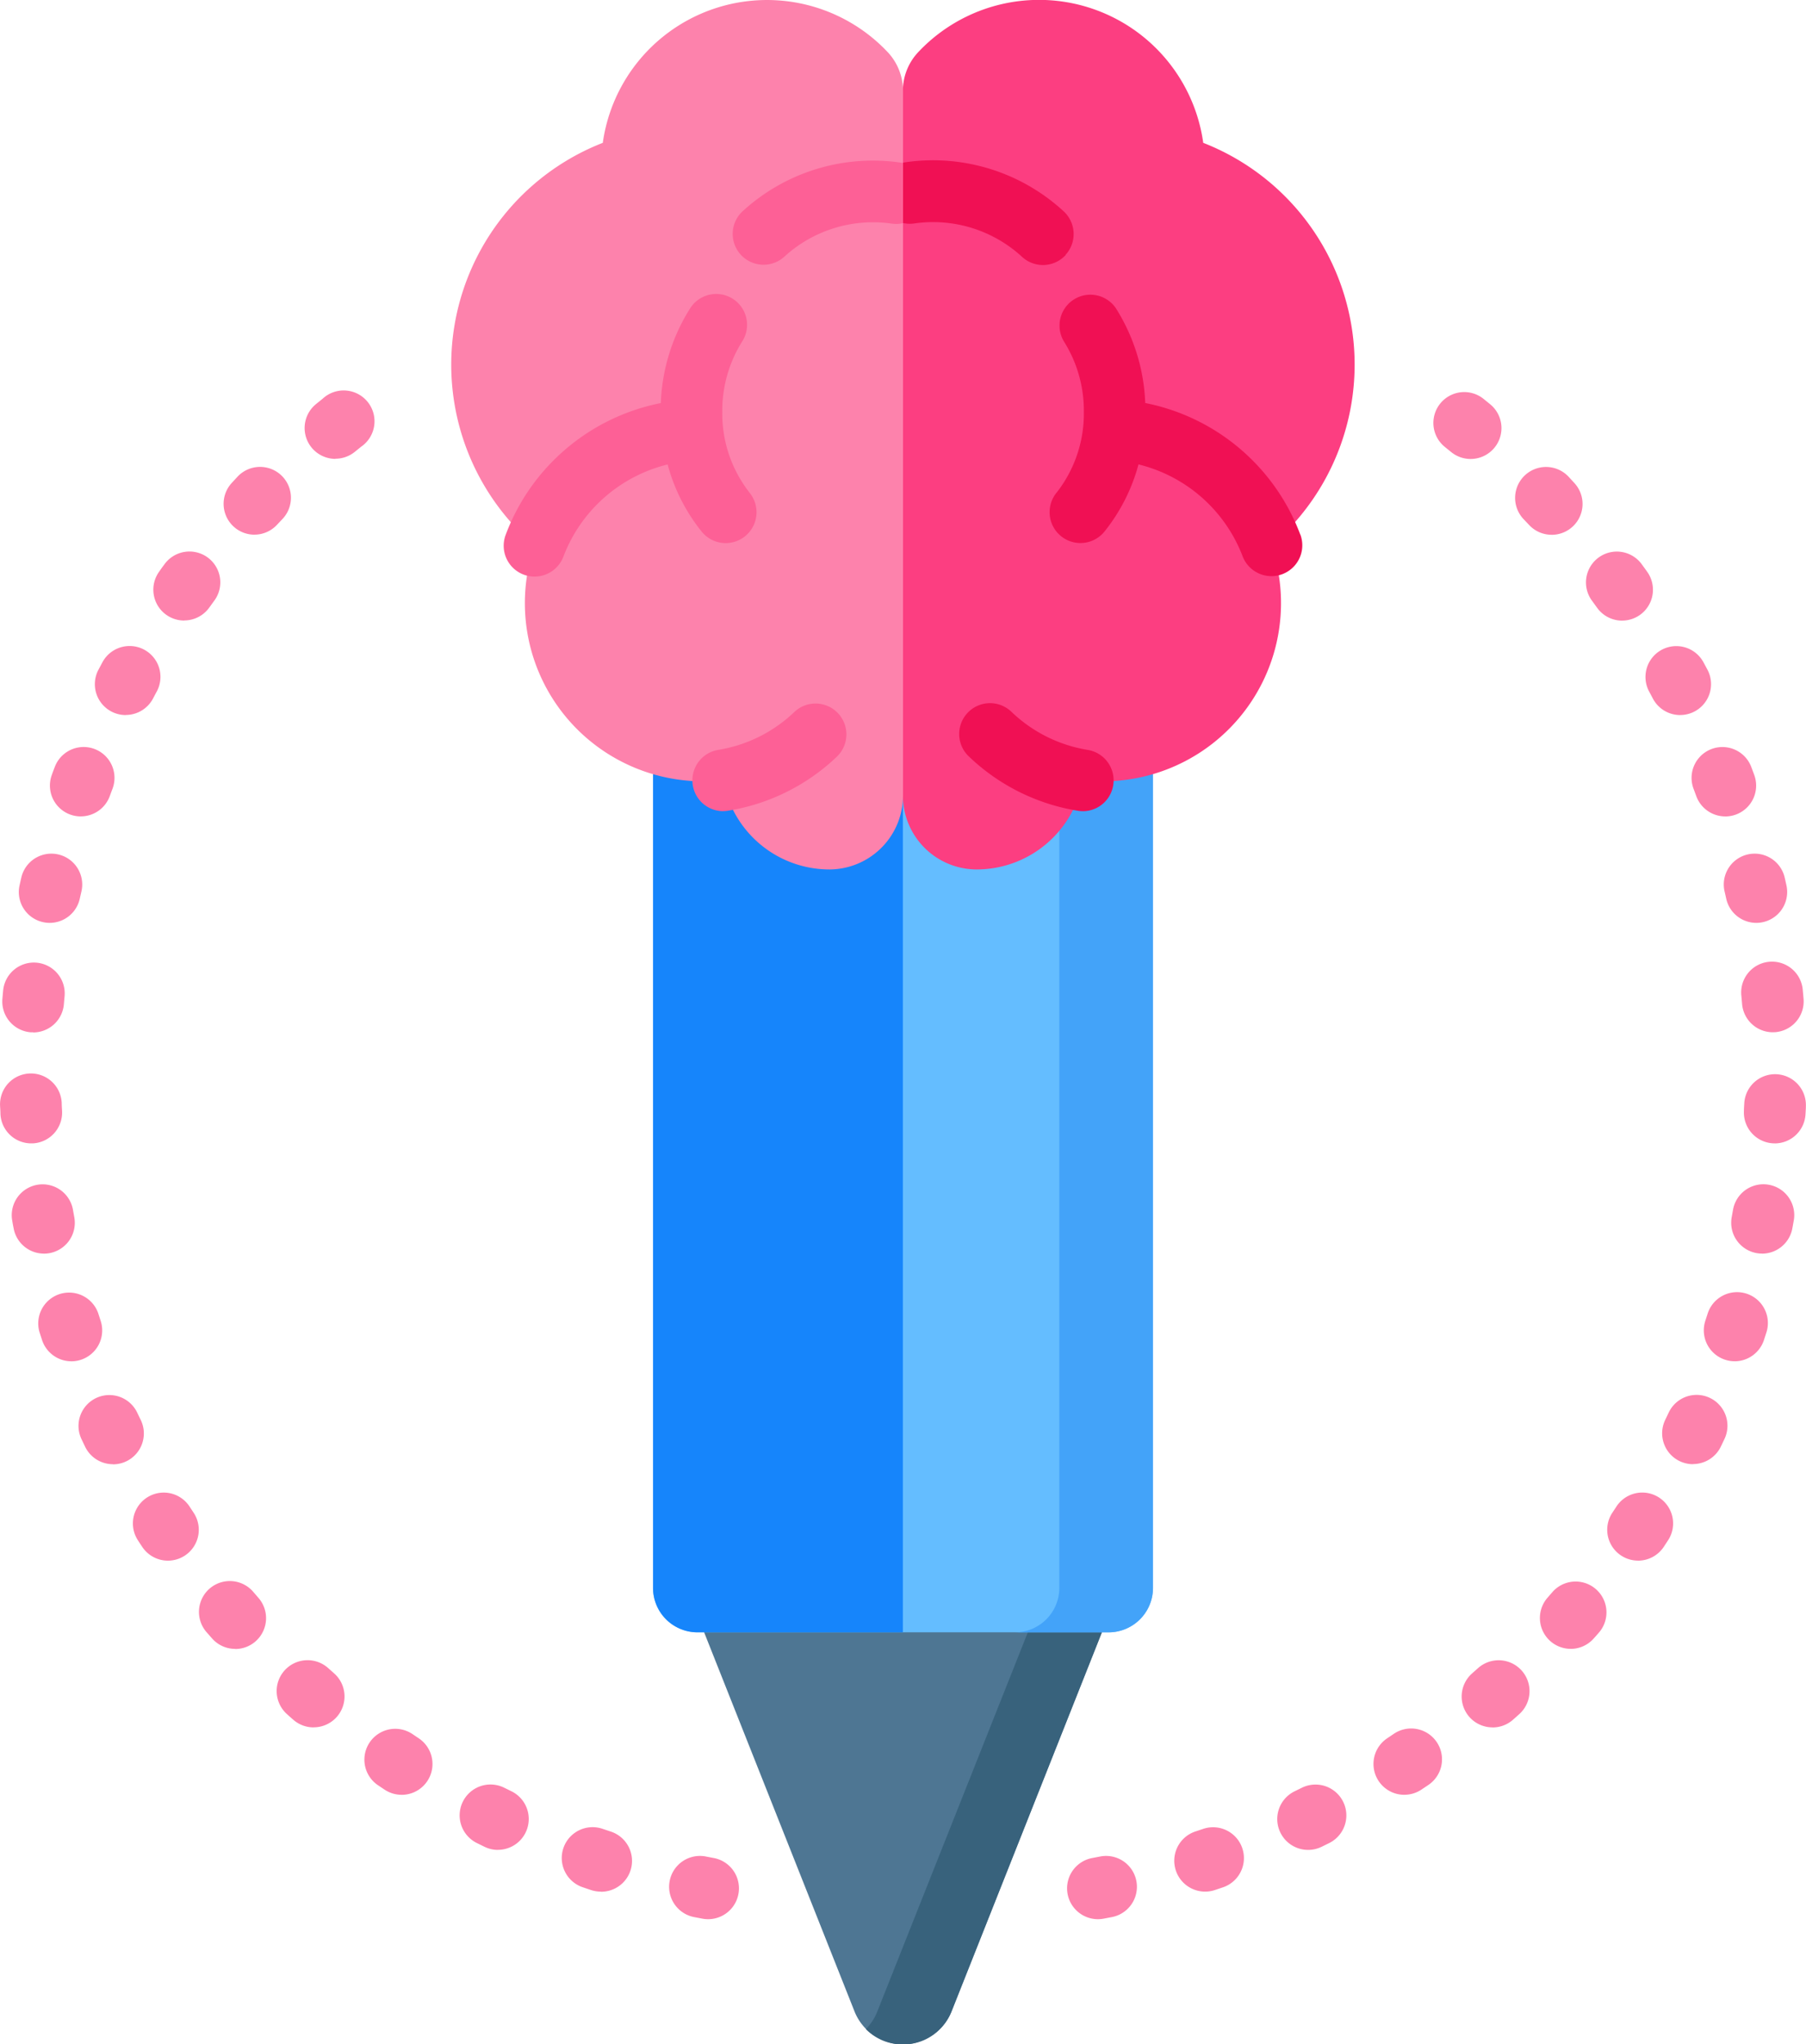 <svg xmlns="http://www.w3.org/2000/svg" viewBox="0 0 56.907 64.407">
  <defs>
    <style>
      .cls-1 {
        fill: #fd82ac;
      }

      .cls-2 {
        fill: #4e7693;
      }

      .cls-3 {
        fill: #38627c;
      }

      .cls-4 {
        fill: #64bdff;
      }

      .cls-5 {
        fill: #43a3f9;
      }

      .cls-6 {
        fill: #1685fb;
      }

      .cls-7 {
        fill: #fc3e81;
      }

      .cls-8 {
        fill: #f01054;
      }

      .cls-9 {
        fill: #fd6096;
      }
    </style>
  </defs>
  <g id="_1373037" data-name="1373037" transform="translate(-0.097 0)">
    <path id="Path_12" data-name="Path 12" class="cls-1" d="M53.277,67.289a.972.972,0,0,1-.177-1.928l.245-.047a.972.972,0,0,1,.374,1.908l-.263.05A.975.975,0,0,1,53.277,67.289Zm3.387-.869a.972.972,0,0,1-.3-1.9l.236-.079a.972.972,0,0,1,.627,1.84l-.255.086A.965.965,0,0,1,56.664,66.42ZM59.9,65.106a.972.972,0,0,1-.425-1.847l.222-.109a.972.972,0,1,1,.869,1.739l-.242.119A.967.967,0,0,1,59.9,65.106Zm3.032-1.736a.972.972,0,0,1-.539-1.782l.206-.139a.972.972,0,1,1,1.093,1.608l-.224.15a.967.967,0,0,1-.536.162Zm2.774-2.124a.972.972,0,0,1-.641-1.7l.187-.166a.972.972,0,0,1,1.3,1.449l-.2.178a.97.97,0,0,1-.641.241Zm2.469-2.474a.972.972,0,0,1-.732-1.612l.164-.189a.972.972,0,0,1,1.476,1.264c-.058.068-.117.136-.176.2A.971.971,0,0,1,68.176,58.773Zm2.12-2.78a.972.972,0,0,1-.809-1.51l.137-.208a.972.972,0,0,1,1.631,1.057l-.148.226A.972.972,0,0,1,70.3,55.993Zm1.732-3.038a.973.973,0,0,1-.874-1.4l.108-.226a.972.972,0,0,1,1.758.83c-.038.081-.077.162-.116.243a.972.972,0,0,1-.876.549Zm1.312-3.243a.973.973,0,0,1-.924-1.275l.077-.238a.972.972,0,0,1,1.853.587q-.041.129-.083.257A.973.973,0,0,1,73.34,49.712Zm.864-3.392a.944.944,0,0,1-.177-.016.972.972,0,0,1-.78-1.132c.015-.082.029-.164.044-.246a.972.972,0,0,1,1.915.333q-.024.133-.048.265A.972.972,0,0,1,74.2,46.321Zm.4-3.473h-.048a.972.972,0,0,1-.924-1.018c0-.083.007-.166.011-.249a.972.972,0,0,1,1.942.075c0,.089-.007.179-.012.268A.972.972,0,0,1,74.605,42.848Zm-.062-3.5a.972.972,0,0,1-.968-.891c-.007-.083-.014-.166-.022-.248a.972.972,0,1,1,1.935-.181q.013.134.024.268a.972.972,0,0,1-.888,1.049ZM74.021,35.9a.972.972,0,0,1-.948-.763c-.018-.081-.036-.162-.055-.242a.972.972,0,0,1,1.894-.437c.02.086.04.174.059.261a.973.973,0,0,1-.95,1.181Zm-.978-3.354a.972.972,0,0,1-.912-.636l-.087-.234a.972.972,0,0,1,1.819-.687l.093.25a.972.972,0,0,1-.912,1.308Zm-1.42-3.193a.973.973,0,0,1-.86-.518q-.058-.111-.117-.22a.972.972,0,1,1,1.71-.925c.043.079.085.158.127.236a.973.973,0,0,1-.858,1.426Zm-1.835-2.975A.971.971,0,0,1,69,25.966l-.145-.2a.972.972,0,1,1,1.571-1.144c.053.072.106.145.158.219a.972.972,0,0,1-.791,1.536Zm-2.215-2.705a.967.967,0,0,1-.71-.308l-.172-.181A.972.972,0,0,1,68.1,21.838l.184.2a.972.972,0,0,1-.71,1.636Zm-2.554-2.388a.968.968,0,0,1-.615-.22l-.194-.157a.972.972,0,1,1,1.216-1.517l.209.17a.972.972,0,0,1-.616,1.724Zm0,0" transform="translate(-18.583 -6.825)"/>
    <path id="Path_13" data-name="Path 13" class="cls-1" d="M22.408,67.289a.971.971,0,0,1-.179-.017l-.263-.05a.972.972,0,0,1,.374-1.908l.245.047a.972.972,0,0,1-.176,1.928Zm-3.387-.869a.97.97,0,0,1-.3-.049l-.255-.086a.972.972,0,1,1,.627-1.84l.236.079a.972.972,0,0,1-.3,1.9Zm-3.237-1.314a.969.969,0,0,1-.424-.1l-.242-.119a.972.972,0,1,1,.869-1.739l.222.109a.972.972,0,0,1-.425,1.847ZM12.753,63.37a.969.969,0,0,1-.537-.162l-.224-.15a.972.972,0,0,1,1.092-1.608l.206.139a.972.972,0,0,1-.538,1.782ZM9.978,61.246a.968.968,0,0,1-.64-.241c-.067-.059-.135-.118-.2-.178a.972.972,0,1,1,1.3-1.449l.187.166a.972.972,0,0,1-.642,1.7ZM7.509,58.773a.969.969,0,0,1-.733-.333l-.176-.2a.972.972,0,1,1,1.477-1.264l.163.189a.972.972,0,0,1-.731,1.612Zm-2.12-2.78a.971.971,0,0,1-.811-.435c-.05-.075-.1-.15-.148-.226a.972.972,0,0,1,1.631-1.057l.137.208a.972.972,0,0,1-.809,1.51ZM3.656,52.955a.973.973,0,0,1-.876-.549l-.116-.243a.972.972,0,0,1,1.758-.83c.036.076.072.151.109.226a.973.973,0,0,1-.875,1.4ZM2.345,49.712a.972.972,0,0,1-.923-.67q-.042-.128-.083-.257A.972.972,0,0,1,3.192,48.2q.038.119.077.238a.973.973,0,0,1-.924,1.275Zm-.864-3.392a.972.972,0,0,1-.955-.8Q.5,45.393.479,45.26a.972.972,0,0,1,1.915-.333c.014.082.029.164.044.246a.972.972,0,0,1-.78,1.132A.948.948,0,0,1,1.481,46.321Zm-.4-3.473a.971.971,0,0,1-.97-.925c0-.089-.008-.178-.012-.268a.972.972,0,0,1,1.943-.075c0,.083.007.167.011.25a.972.972,0,0,1-.924,1.018H1.08Zm.061-3.5-.081,0A.973.973,0,0,1,.172,38.3q.011-.134.024-.268a.972.972,0,1,1,1.936.181c-.008.083-.015.165-.022.248a.971.971,0,0,1-.968.891ZM1.663,35.9a.96.96,0,0,1-.21-.023.971.971,0,0,1-.74-1.158q.029-.131.059-.261a.972.972,0,0,1,1.894.437q-.028.122-.055.242a.972.972,0,0,1-.948.763Zm.979-3.354a.972.972,0,0,1-.912-1.308c.03-.084.061-.167.093-.25a.972.972,0,1,1,1.819.687q-.044.116-.087.234a.972.972,0,0,1-.912.636Zm1.42-3.193A.973.973,0,0,1,3.2,27.923l.126-.236a.972.972,0,1,1,1.71.925q-.059.109-.117.22a.973.973,0,0,1-.86.518ZM5.9,26.375a.972.972,0,0,1-.791-1.536c.052-.073.1-.146.158-.219a.972.972,0,1,1,1.571,1.144l-.145.2a.971.971,0,0,1-.793.408Zm2.215-2.705a.972.972,0,0,1-.71-1.636l.185-.2A.972.972,0,0,1,8.994,23.18l-.171.181a.969.969,0,0,1-.71.308Zm2.554-2.388a.972.972,0,0,1-.616-1.725l.209-.169A.972.972,0,1,1,11.475,20.9l-.194.157a.97.97,0,0,1-.615.22Zm0,0" transform="translate(0 -6.825)"/>
    <path id="Path_14" data-name="Path 14" class="cls-2" d="M34.254,79.11,39.18,91.526a1.645,1.645,0,0,0,3.059,0L47.163,79.11Zm0,0" transform="translate(-12.158 -28.158)"/>
    <path id="Path_15" data-name="Path 15" class="cls-3" d="M50.085,79.11,45.16,91.525a1.648,1.648,0,0,1-2.7.56,1.633,1.633,0,0,0,.363-.56L47.752,79.11Zm0,0" transform="translate(-15.08 -28.158)"/>
    <path id="Path_16" data-name="Path 16" class="cls-4" d="M32.046,17.646V56.307a1.4,1.4,0,0,0,1.4,1.4H46.4a1.4,1.4,0,0,0,1.4-1.4V17.646Zm0,0" transform="translate(-11.372 -6.281)"/>
    <path id="Path_17" data-name="Path 17" class="cls-5" d="M54.1,17.646V56.308a1.4,1.4,0,0,1-1.4,1.4H49.749a1.4,1.4,0,0,0,1.4-1.4V17.646Zm0,0" transform="translate(-17.673 -6.281)"/>
    <path id="Path_18" data-name="Path 18" class="cls-6" d="M32.046,17.646V56.307a1.4,1.4,0,0,0,1.4,1.4h6.472V17.646Zm0,0" transform="translate(-11.372 -6.281)"/>
    <path id="Path_19" data-name="Path 19" class="cls-7" d="M55.885,17.185a5.615,5.615,0,0,1-5.308,7.431,5.755,5.755,0,0,1-.634-.036A3.4,3.4,0,0,1,46.6,27.392h-.028a2.329,2.329,0,0,1-2.3-2.335V2.863a1.777,1.777,0,0,1,.484-1.221A5.224,5.224,0,0,1,53.736,4.5a7.5,7.5,0,0,1,2.149,12.682Zm0,0" transform="translate(-15.725 0)"/>
    <g id="Group_34" data-name="Group 34" transform="translate(28.551 5.054)">
      <path id="Path_20" data-name="Path 20" class="cls-8" d="M50.925,37.8a.938.938,0,0,1-.152-.012,6.449,6.449,0,0,1-3.435-1.706.972.972,0,1,1,1.335-1.413,4.515,4.515,0,0,0,2.4,1.2.972.972,0,0,1-.149,1.932Zm0,0" transform="translate(-45.257 -17.298)"/>
      <path id="Path_21" data-name="Path 21" class="cls-8" d="M49.4,10.828a.971.971,0,0,1-1.372.059,4.14,4.14,0,0,0-3.4-1.054.967.967,0,0,1-.354-.014v-1.9l.078-.014a6.074,6.074,0,0,1,4.984,1.545.972.972,0,0,1,.06,1.373Zm0,0" transform="translate(-44.275 -7.847)"/>
      <path id="Path_22" data-name="Path 22" class="cls-8" d="M59.35,21.954a6.579,6.579,0,0,0-4.885-4.143,6,6,0,0,0-.934-3A.972.972,0,0,0,51.9,15.866a4.094,4.094,0,0,1,.631,2.227,4.033,4.033,0,0,1-.851,2.532.972.972,0,1,0,1.513,1.22,5.766,5.766,0,0,0,1.06-2.1,4.712,4.712,0,0,1,3.283,2.9.972.972,0,0,0,1.817-.691Zm0,0" transform="translate(-46.833 -10.168)"/>
    </g>
    <path id="Path_23" data-name="Path 23" class="cls-1" d="M36.413,2.863V25.057a2.328,2.328,0,0,1-2.3,2.335H34.09a3.4,3.4,0,0,1-3.343-2.812A5.614,5.614,0,0,1,24.8,17.185,7.5,7.5,0,0,1,26.953,4.5,5.225,5.225,0,0,1,35.93,1.642a1.779,1.779,0,0,1,.483,1.221Zm0,0" transform="translate(-7.862 0)"/>
    <path id="Path_24" data-name="Path 24" class="cls-9" d="M34.939,37.8a.972.972,0,0,1-.149-1.932,4.515,4.515,0,0,0,2.4-1.2.972.972,0,0,1,1.335,1.413,6.45,6.45,0,0,1-3.436,1.705.993.993,0,0,1-.152.012Zm0,0" transform="translate(-12.056 -12.244)"/>
    <path id="Path_25" data-name="Path 25" class="cls-9" d="M41.3,7.924v1.9a.967.967,0,0,1-.354.014,4.139,4.139,0,0,0-3.395,1.054.972.972,0,0,1-1.313-1.433,6.075,6.075,0,0,1,4.984-1.544Zm0,0" transform="translate(-12.753 -2.793)"/>
    <path id="Path_26" data-name="Path 26" class="cls-9" d="M32.48,20.625a4.032,4.032,0,0,1-.852-2.532,4.1,4.1,0,0,1,.631-2.227.972.972,0,0,0-1.634-1.053,6,6,0,0,0-.934,3,6.58,6.58,0,0,0-4.885,4.143.972.972,0,1,0,1.817.691,4.71,4.71,0,0,1,3.283-2.9,5.75,5.75,0,0,0,1.06,2.1.972.972,0,1,0,1.513-1.22Zm0,0" transform="translate(-8.772 -5.114)"/>
  </g>
</svg>
